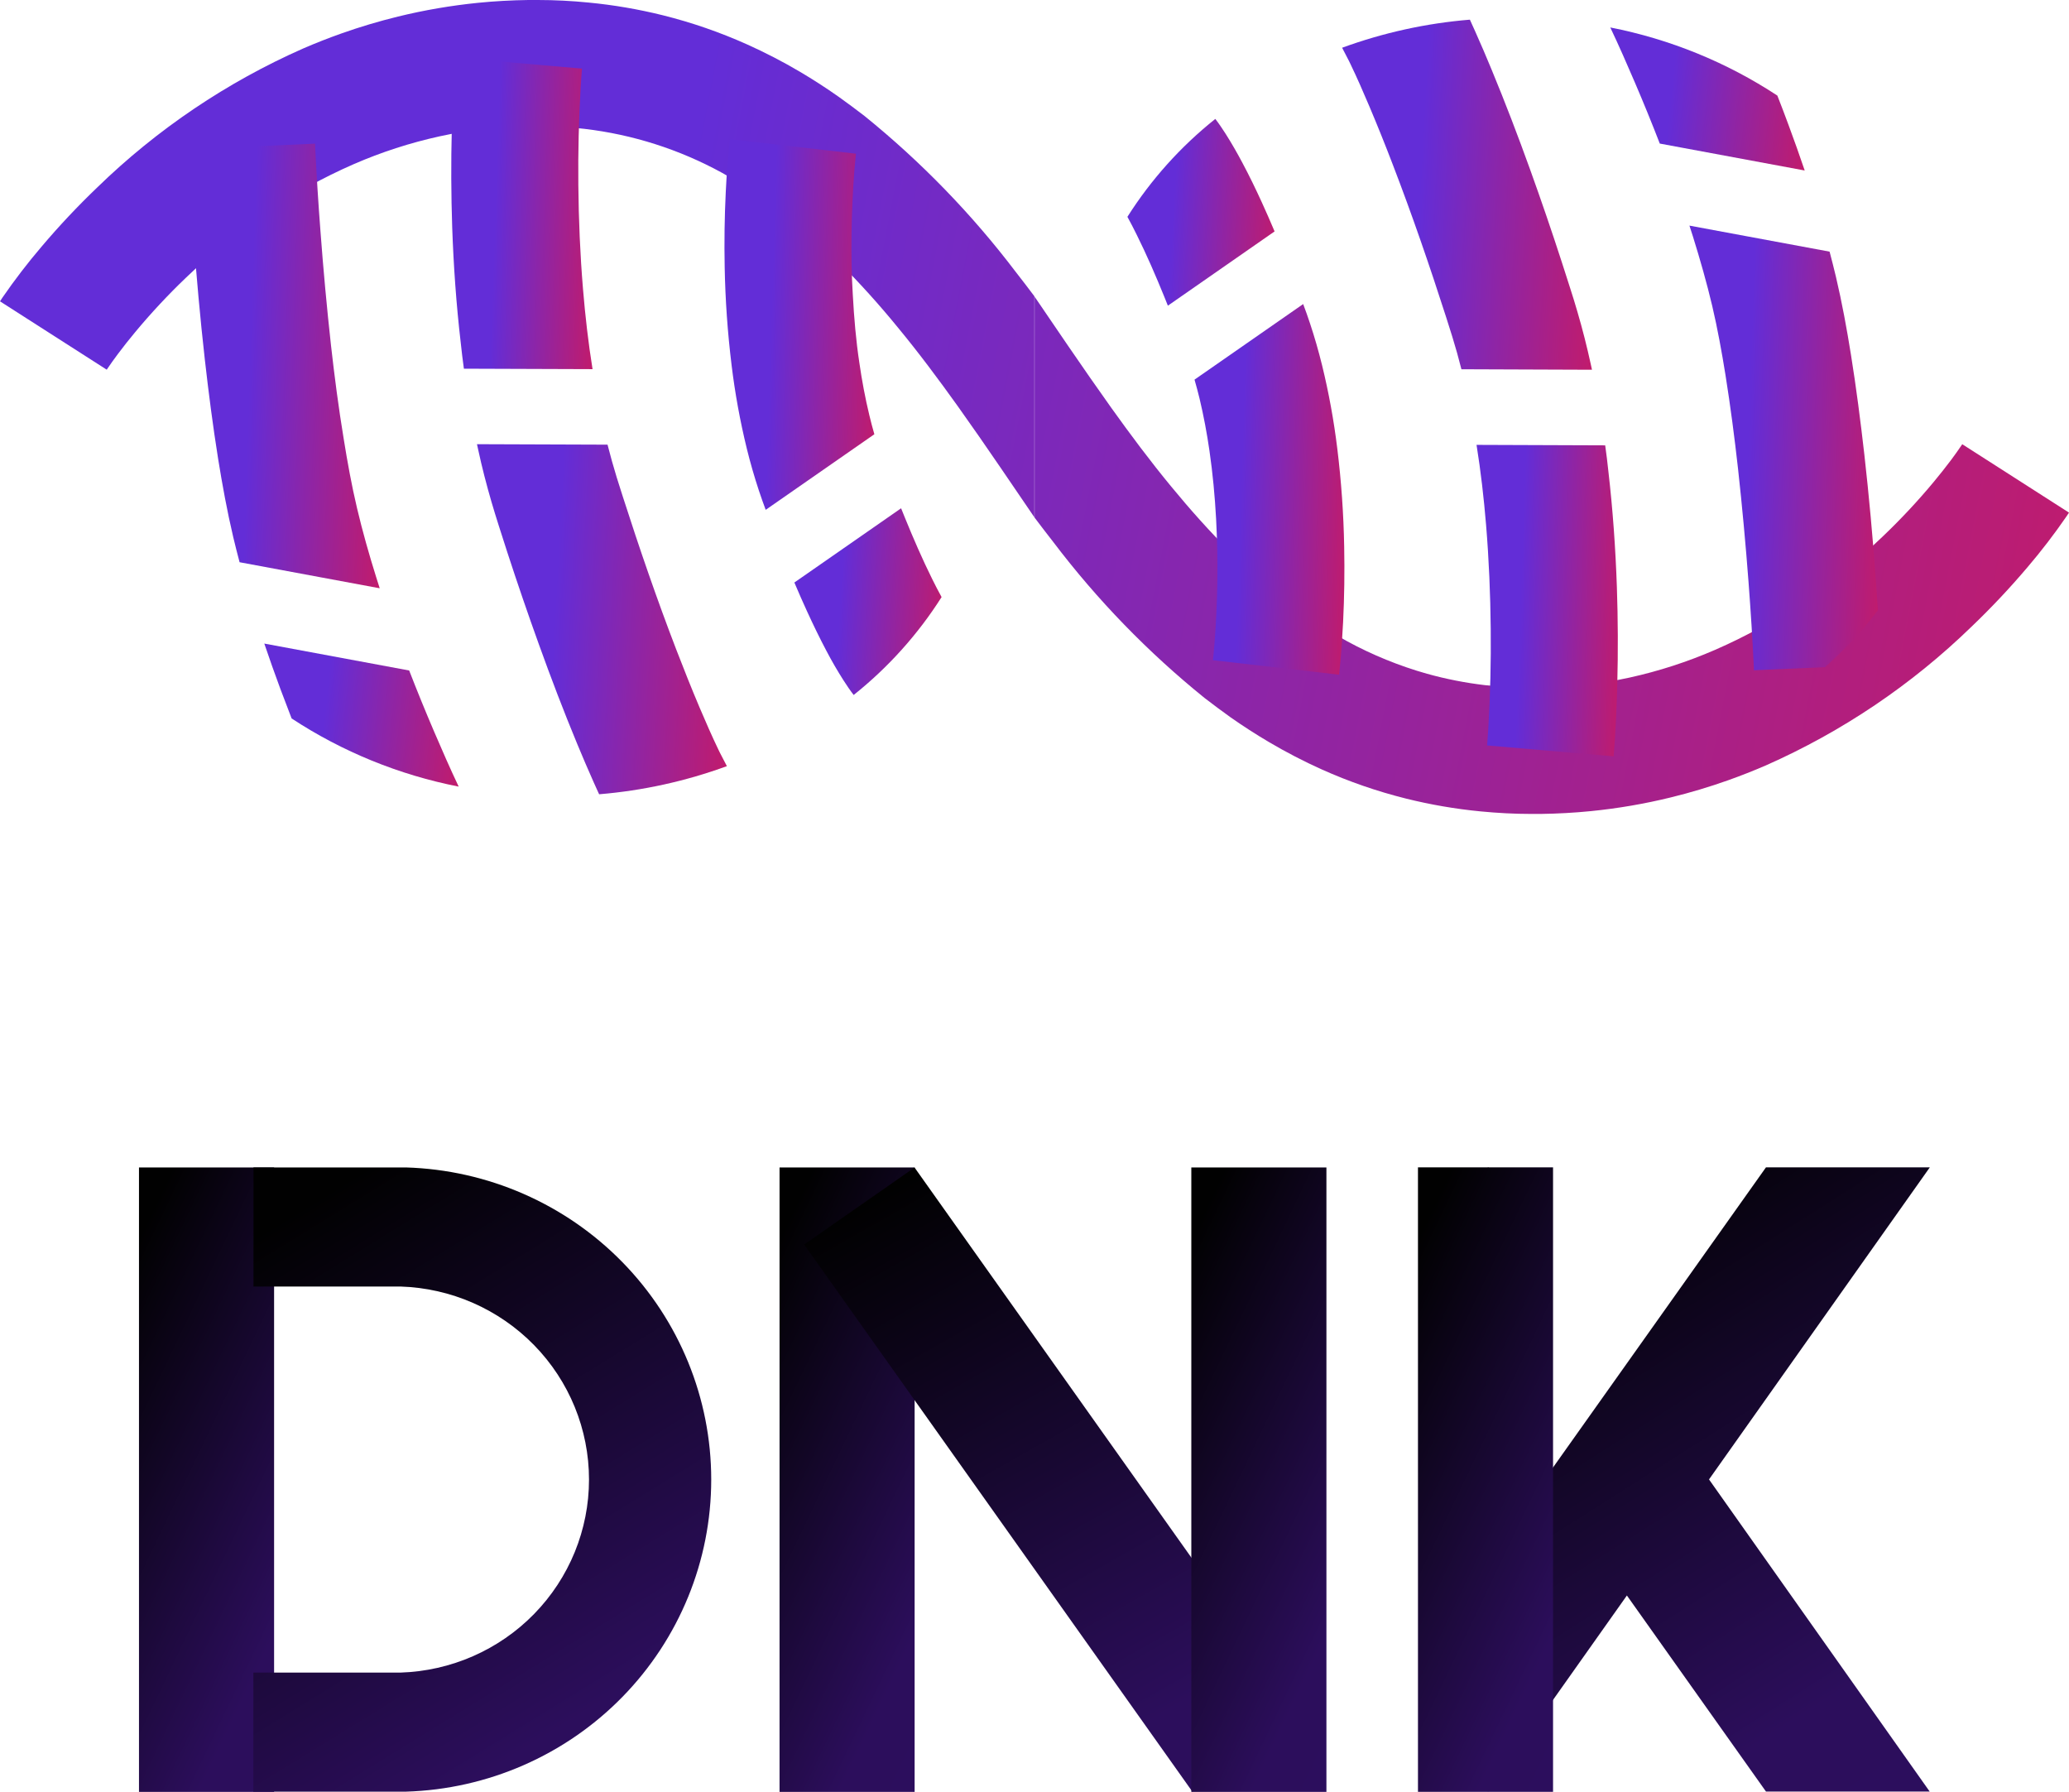 <svg width="97" height="84" viewBox="0 0 97 84" fill="none" xmlns="http://www.w3.org/2000/svg">
<g clip-path="url(#clip0)">
<path fill-rule="evenodd" clip-rule="evenodd" d="M69.644 73.25L82.793 54.721H90.475L69.77 83.98L69.64 83.889V73.253L69.644 73.25Z" fill="url(#paint0_linear)"/>
<path fill-rule="evenodd" clip-rule="evenodd" d="M78.849 67.548L90.468 83.98H82.793L74.787 72.696L78.849 67.547V67.548ZM70.05 55.111L69.644 55.626V54.812L69.774 54.721L70.05 55.111Z" fill="url(#paint1_linear)"/>
<path fill-rule="evenodd" clip-rule="evenodd" d="M72.811 54.721H66.478V83.993H72.811V54.721Z" fill="url(#paint2_linear)"/>
<path fill-rule="evenodd" clip-rule="evenodd" d="M42.88 54.725H36.547V83.998H42.88V54.725Z" fill="url(#paint3_linear)"/>
<path fill-rule="evenodd" clip-rule="evenodd" d="M42.88 54.725L37.701 58.339L55.9 83.984L61.075 80.37L42.874 54.725H42.88Z" fill="url(#paint4_linear)"/>
<path fill-rule="evenodd" clip-rule="evenodd" d="M62.186 54.725H55.852V83.998H62.186V54.725Z" fill="url(#paint5_linear)"/>
<path fill-rule="evenodd" clip-rule="evenodd" d="M12.85 54.725H6.516V83.998H12.85V54.725Z" fill="url(#paint6_linear)"/>
<path fill-rule="evenodd" clip-rule="evenodd" d="M11.878 54.725H19.029C22.864 54.839 26.505 56.431 29.177 59.162C31.85 61.893 33.344 65.549 33.344 69.355C33.344 73.161 31.85 76.817 29.177 79.548C26.505 82.279 22.864 83.871 19.029 83.986H11.878V78.405H18.769C21.14 78.331 23.389 77.346 25.04 75.657C26.691 73.968 27.614 71.708 27.614 69.356C27.614 67.004 26.691 64.744 25.04 63.055C23.389 61.366 21.14 60.38 18.769 60.307H11.884V54.725H11.878Z" fill="url(#paint7_linear)"/>
<path fill-rule="evenodd" clip-rule="evenodd" d="M48.499 13.899L50.093 16.238C50.753 17.2 51.416 18.159 52.095 19.11C52.998 20.372 53.929 21.621 54.914 22.813C55.785 23.872 56.701 24.9 57.672 25.869C59.291 27.517 61.137 28.927 63.156 30.059C64.343 30.704 65.599 31.215 66.901 31.583C67.785 31.829 68.688 32.007 69.6 32.115C70.427 32.211 71.26 32.255 72.093 32.246C73.542 32.233 74.985 32.071 76.4 31.762C77.774 31.459 79.116 31.024 80.406 30.463C81.86 29.831 83.25 29.061 84.556 28.165C85.882 27.257 87.13 26.242 88.287 25.129C89.126 24.328 89.918 23.48 90.659 22.589C90.941 22.25 91.213 21.905 91.477 21.555C91.649 21.323 91.818 21.089 91.977 20.85L91.995 20.823L97 24.029L96.879 24.211C96.312 25.035 95.702 25.83 95.052 26.592C94.226 27.566 93.35 28.497 92.425 29.381C89.627 32.098 86.363 34.299 82.786 35.88C82.205 36.131 81.616 36.363 81.019 36.576C80.14 36.888 79.245 37.156 78.338 37.378C77.105 37.681 75.851 37.896 74.587 38.022C73.805 38.1 73.019 38.143 72.234 38.154C72.085 38.154 71.936 38.154 71.787 38.154C70.993 38.154 70.199 38.111 69.403 38.034C68.227 37.92 67.061 37.719 65.915 37.434C64.561 37.096 63.241 36.639 61.97 36.069C61.118 35.686 60.289 35.256 59.485 34.781C58.87 34.418 58.271 34.031 57.687 33.622C57.275 33.326 56.87 33.025 56.472 32.718C53.818 30.574 51.436 28.119 49.38 25.406C49.082 25.025 48.787 24.64 48.495 24.252V13.896L48.499 13.899ZM48.499 24.255C47.968 23.476 47.437 22.697 46.905 21.917C46.247 20.953 45.584 19.996 44.905 19.044C44.001 17.782 43.071 16.532 42.085 15.34C41.218 14.277 40.297 13.258 39.326 12.287C37.709 10.638 35.862 9.227 33.843 8.096C31.849 7.004 29.661 6.305 27.399 6.04C26.571 5.943 25.738 5.898 24.905 5.907C23.456 5.92 22.013 6.083 20.599 6.393C19.225 6.696 17.884 7.13 16.595 7.69C15.141 8.324 13.751 9.094 12.444 9.989C11.118 10.896 9.869 11.912 8.711 13.024C7.873 13.826 7.081 14.675 6.34 15.566C6.059 15.903 5.786 16.248 5.522 16.6C5.351 16.831 5.181 17.064 5.021 17.303L5.005 17.33L0 14.125C0.039 14.064 0.079 14.003 0.119 13.944C0.687 13.119 1.298 12.324 1.948 11.562C2.773 10.587 3.649 9.656 4.573 8.773C7.371 6.055 10.635 3.854 14.213 2.273C14.793 2.022 15.382 1.79 15.979 1.578C16.859 1.265 17.754 0.998 18.66 0.776C19.895 0.474 21.148 0.259 22.413 0.132C23.195 0.053 23.98 0.012 24.767 0C24.916 0 25.064 0 25.213 0C26.007 0 26.803 0.041 27.597 0.12C28.773 0.233 29.938 0.433 31.084 0.718C32.438 1.056 33.758 1.513 35.03 2.084C35.882 2.467 36.712 2.896 37.515 3.371C38.129 3.734 38.727 4.121 39.311 4.532C39.725 4.827 40.13 5.128 40.527 5.434C43.18 7.579 45.562 10.034 47.62 12.746C47.918 13.13 48.216 13.513 48.504 13.9V24.256L48.499 24.255Z" fill="url(#paint8_linear)"/>
<path fill-rule="evenodd" clip-rule="evenodd" d="M40.022 32.578C39.849 32.354 39.69 32.117 39.538 31.88C39.256 31.436 38.998 30.993 38.754 30.527C38.429 29.915 38.127 29.29 37.838 28.66C37.632 28.211 37.434 27.76 37.242 27.306L42.246 23.826L42.419 24.255C42.818 25.234 43.239 26.206 43.709 27.154C43.849 27.435 43.992 27.714 44.144 27.989C43.036 29.735 41.643 31.286 40.022 32.578Z" fill="url(#paint9_linear)"/>
<path fill-rule="evenodd" clip-rule="evenodd" d="M35.9 23.906C35.788 23.603 35.679 23.3 35.578 22.994C35.364 22.346 35.175 21.691 35.012 21.028C34.698 19.743 34.46 18.441 34.3 17.128C34.112 15.599 34.003 14.062 33.975 12.521C33.952 11.345 33.968 10.17 34.026 8.994C34.045 8.599 34.069 8.203 34.099 7.812C34.13 7.392 34.166 6.976 34.212 6.558V6.525L40.13 7.205C40.119 7.317 40.107 7.429 40.096 7.542C40.083 7.689 40.069 7.827 40.057 7.97C39.979 8.966 39.934 9.962 39.922 10.96C39.911 11.917 39.922 12.88 39.982 13.828C40.04 14.896 40.13 15.963 40.291 17.021C40.41 17.843 40.563 18.662 40.758 19.47C40.829 19.765 40.907 20.061 40.992 20.356L35.895 23.901L35.9 23.906Z" fill="url(#paint10_linear)"/>
<path fill-rule="evenodd" clip-rule="evenodd" d="M28.088 37.232C28.005 37.052 27.923 36.871 27.843 36.691C27.576 36.093 27.318 35.491 27.067 34.886C26.427 33.343 25.832 31.784 25.266 30.21C24.749 28.777 24.255 27.335 23.783 25.886C23.651 25.475 23.519 25.064 23.387 24.652C23.27 24.28 23.152 23.907 23.043 23.531C22.808 22.722 22.596 21.907 22.417 21.073C22.399 20.989 22.38 20.907 22.362 20.822L28.483 20.844C28.614 21.357 28.756 21.868 28.912 22.375C29.008 22.677 29.104 22.98 29.2 23.283C29.973 25.692 30.797 28.087 31.705 30.449C32.057 31.362 32.419 32.27 32.8 33.17C33.085 33.842 33.378 34.51 33.694 35.168L33.755 35.292L34.078 35.914C32.151 36.619 30.137 37.063 28.09 37.232H28.088Z" fill="url(#paint11_linear)"/>
<path fill-rule="evenodd" clip-rule="evenodd" d="M21.748 17.28C21.693 16.872 21.641 16.468 21.6 16.061C21.39 14.264 21.263 12.454 21.2 10.645C21.149 9.125 21.142 7.603 21.181 6.079C21.196 5.488 21.218 4.897 21.248 4.306C21.275 3.785 21.306 3.265 21.349 2.745V2.705L27.285 3.216C27.275 3.331 27.268 3.447 27.259 3.562C27.247 3.733 27.235 3.905 27.224 4.077C27.135 5.608 27.098 7.141 27.114 8.677C27.129 10.302 27.198 11.927 27.333 13.552C27.437 14.806 27.58 16.063 27.78 17.304L21.755 17.283L21.748 17.28Z" fill="url(#paint12_linear)"/>
<path fill-rule="evenodd" clip-rule="evenodd" d="M13.672 33.678C13.493 33.218 13.318 32.757 13.146 32.297C12.884 31.59 12.632 30.881 12.391 30.168L19.183 31.43C19.558 32.395 19.948 33.352 20.356 34.303C20.725 35.165 21.101 36.023 21.504 36.873C18.708 36.324 16.048 35.239 13.672 33.678Z" fill="url(#paint13_linear)"/>
<path fill-rule="evenodd" clip-rule="evenodd" d="M11.422 6.882L14.774 6.734V6.841C14.838 8.184 14.923 9.525 15.026 10.864C15.158 12.637 15.322 14.41 15.517 16.182C15.683 17.649 15.872 19.111 16.113 20.568C16.288 21.657 16.484 22.744 16.738 23.818C16.991 24.892 17.302 25.989 17.64 27.067C17.694 27.237 17.747 27.406 17.802 27.576L11.232 26.355C11.127 25.961 11.028 25.567 10.934 25.174C10.648 23.961 10.424 22.736 10.226 21.507C9.979 19.959 9.779 18.405 9.602 16.846C9.385 14.916 9.212 12.98 9.069 11.043C9.032 10.543 8.997 10.043 8.965 9.542C9.697 8.586 10.521 7.701 11.424 6.901L11.422 6.882Z" fill="url(#paint14_linear)"/>
<path fill-rule="evenodd" clip-rule="evenodd" d="M56.977 5.574C57.15 5.799 57.309 6.035 57.461 6.273C57.742 6.716 58 7.167 58.244 7.626C58.571 8.239 58.873 8.862 59.161 9.493C59.366 9.942 59.565 10.394 59.756 10.848L54.753 14.329C54.696 14.182 54.638 14.034 54.58 13.898C54.182 12.919 53.761 11.948 53.29 11C53.152 10.718 53.007 10.44 52.856 10.164C53.963 8.417 55.356 6.866 56.977 5.574Z" fill="url(#paint15_linear)"/>
<path fill-rule="evenodd" clip-rule="evenodd" d="M61.094 14.248C61.206 14.543 61.315 14.852 61.416 15.158C61.632 15.806 61.819 16.462 61.983 17.125C62.297 18.41 62.535 19.712 62.695 21.024C62.883 22.553 62.991 24.091 63.019 25.631C63.042 26.807 63.026 27.983 62.968 29.16C62.948 29.554 62.924 29.948 62.897 30.342C62.865 30.76 62.828 31.178 62.782 31.594V31.627L56.864 30.947C56.877 30.837 56.887 30.724 56.899 30.612C56.913 30.464 56.925 30.326 56.937 30.182C57.015 29.189 57.06 28.192 57.072 27.192C57.084 26.236 57.065 25.28 57.014 24.324C56.956 23.256 56.856 22.191 56.703 21.132C56.584 20.309 56.431 19.491 56.238 18.683C56.165 18.387 56.089 18.092 56.002 17.796L61.099 14.251L61.094 14.248Z" fill="url(#paint16_linear)"/>
<path fill-rule="evenodd" clip-rule="evenodd" d="M68.912 0.922C68.993 1.101 69.075 1.282 69.156 1.461C69.424 2.06 69.683 2.662 69.932 3.268C70.571 4.811 71.167 6.37 71.734 7.943C72.251 9.378 72.745 10.819 73.215 12.268C73.349 12.677 73.48 13.089 73.611 13.501C73.729 13.874 73.847 14.24 73.955 14.621C74.193 15.433 74.401 16.253 74.581 17.079C74.6 17.163 74.618 17.247 74.636 17.332L68.515 17.309C68.386 16.795 68.243 16.285 68.086 15.778C67.993 15.475 67.896 15.172 67.799 14.869C67.026 12.46 66.202 10.066 65.293 7.704C64.944 6.791 64.579 5.884 64.198 4.983C63.914 4.312 63.622 3.643 63.305 2.985L63.245 2.861L62.922 2.238C64.849 1.533 66.863 1.09 68.91 0.922H68.912Z" fill="url(#paint17_linear)"/>
<path fill-rule="evenodd" clip-rule="evenodd" d="M75.256 20.88C75.313 21.285 75.363 21.691 75.405 22.097C75.613 23.895 75.74 25.703 75.803 27.512C75.855 29.034 75.862 30.556 75.822 32.078C75.807 32.669 75.785 33.26 75.755 33.851C75.73 34.373 75.697 34.894 75.654 35.414V35.454L69.718 34.943C69.727 34.828 69.736 34.712 69.744 34.597C69.756 34.424 69.768 34.253 69.779 34.081C69.868 32.55 69.905 31.016 69.889 29.48C69.874 27.855 69.805 26.23 69.671 24.606C69.567 23.35 69.423 22.094 69.224 20.854L75.249 20.876L75.256 20.88Z" fill="url(#paint18_linear)"/>
<path fill-rule="evenodd" clip-rule="evenodd" d="M83.327 4.481C83.507 4.941 83.683 5.402 83.853 5.863C84.115 6.569 84.367 7.279 84.609 7.992L77.815 6.73C77.442 5.766 77.051 4.809 76.643 3.857C76.273 2.995 75.898 2.136 75.494 1.287C78.29 1.834 80.951 2.919 83.327 4.481Z" fill="url(#paint19_linear)"/>
<path fill-rule="evenodd" clip-rule="evenodd" d="M85.578 31.273L82.226 31.42C82.226 31.383 82.226 31.348 82.226 31.312C82.163 29.971 82.077 28.628 81.976 27.289C81.842 25.516 81.678 23.744 81.483 21.971C81.319 20.506 81.128 19.042 80.896 17.585C80.72 16.497 80.525 15.409 80.272 14.335C80.018 13.262 79.705 12.163 79.369 11.086C79.315 10.916 79.26 10.746 79.205 10.576L85.776 11.796C85.88 12.191 85.98 12.585 86.074 12.978C86.36 14.189 86.583 15.415 86.78 16.643C87.028 18.191 87.227 19.745 87.405 21.305C87.622 23.235 87.799 25.169 87.937 27.107C87.975 27.607 88.01 28.108 88.041 28.608C87.31 29.565 86.487 30.45 85.584 31.25L85.578 31.273Z" fill="url(#paint20_linear)"/>
</g>
<defs>
<linearGradient id="paint0_linear" x1="72.217" y1="56.386" x2="95.14" y2="92.508" gradientUnits="userSpaceOnUse">
<stop stop-color="#010101"/>
<stop offset="0.629" stop-color="#2C0E5C"/>
<stop offset="1" stop-color="#2C0E5E"/>
</linearGradient>
<linearGradient id="paint1_linear" x1="72.22" y1="56.386" x2="95.148" y2="92.496" gradientUnits="userSpaceOnUse">
<stop stop-color="#010101"/>
<stop offset="0.629" stop-color="#2C0E5C"/>
<stop offset="1" stop-color="#2C0E5E"/>
</linearGradient>
<linearGradient id="paint2_linear" x1="67.261" y1="56.387" x2="87.006" y2="65.841" gradientUnits="userSpaceOnUse">
<stop stop-color="#010101"/>
<stop offset="0.629" stop-color="#2C0E5C"/>
<stop offset="1" stop-color="#2C0E5E"/>
</linearGradient>
<linearGradient id="paint3_linear" x1="37.33" y1="56.391" x2="57.075" y2="65.845" gradientUnits="userSpaceOnUse">
<stop stop-color="#010101"/>
<stop offset="0.629" stop-color="#2C0E5C"/>
<stop offset="1" stop-color="#2C0E5E"/>
</linearGradient>
<linearGradient id="paint4_linear" x1="40.592" y1="56.39" x2="62.306" y2="94.775" gradientUnits="userSpaceOnUse">
<stop stop-color="#010101"/>
<stop offset="0.629" stop-color="#2C0E5C"/>
<stop offset="1" stop-color="#2C0E5E"/>
</linearGradient>
<linearGradient id="paint5_linear" x1="56.636" y1="56.391" x2="76.38" y2="65.845" gradientUnits="userSpaceOnUse">
<stop stop-color="#010101"/>
<stop offset="0.629" stop-color="#2C0E5C"/>
<stop offset="1" stop-color="#2C0E5E"/>
</linearGradient>
<linearGradient id="paint6_linear" x1="7.299" y1="56.391" x2="27.044" y2="65.845" gradientUnits="userSpaceOnUse">
<stop stop-color="#010101"/>
<stop offset="0.629" stop-color="#2C0E5C"/>
<stop offset="1" stop-color="#2C0E5E"/>
</linearGradient>
<linearGradient id="paint7_linear" x1="14.534" y1="56.391" x2="37.161" y2="93.123" gradientUnits="userSpaceOnUse">
<stop stop-color="#010101"/>
<stop offset="0.629" stop-color="#2C0E5C"/>
<stop offset="1" stop-color="#2C0E5E"/>
</linearGradient>
<linearGradient id="paint8_linear" x1="33.77" y1="-1.23943e-06" x2="106.213" y2="14.047" gradientUnits="userSpaceOnUse">
<stop stop-color="#632DD7"/>
<stop offset="1" stop-color="#C71A65"/>
</linearGradient>
<linearGradient id="paint9_linear" x1="39.645" y1="23.826" x2="44.974" y2="24.147" gradientUnits="userSpaceOnUse">
<stop stop-color="#632DD7"/>
<stop offset="1" stop-color="#C71A65"/>
</linearGradient>
<linearGradient id="paint10_linear" x1="36.411" y1="6.525" x2="41.851" y2="6.693" gradientUnits="userSpaceOnUse">
<stop stop-color="#632DD7"/>
<stop offset="1" stop-color="#C71A65"/>
</linearGradient>
<linearGradient id="paint11_linear" x1="26.441" y1="20.822" x2="35.493" y2="21.315" gradientUnits="userSpaceOnUse">
<stop stop-color="#632DD7"/>
<stop offset="1" stop-color="#C71A65"/>
</linearGradient>
<linearGradient id="paint12_linear" x1="23.462" y1="2.705" x2="28.589" y2="2.882" gradientUnits="userSpaceOnUse">
<stop stop-color="#632DD7"/>
<stop offset="1" stop-color="#C71A65"/>
</linearGradient>
<linearGradient id="paint13_linear" x1="15.564" y1="30.168" x2="22.551" y2="30.892" gradientUnits="userSpaceOnUse">
<stop stop-color="#632DD7"/>
<stop offset="1" stop-color="#C71A65"/>
</linearGradient>
<linearGradient id="paint14_linear" x1="12.041" y1="6.734" x2="18.883" y2="6.956" gradientUnits="userSpaceOnUse">
<stop stop-color="#632DD7"/>
<stop offset="1" stop-color="#C71A65"/>
</linearGradient>
<linearGradient id="paint15_linear" x1="55.259" y1="5.574" x2="60.586" y2="5.894" gradientUnits="userSpaceOnUse">
<stop stop-color="#632DD7"/>
<stop offset="1" stop-color="#C71A65"/>
</linearGradient>
<linearGradient id="paint16_linear" x1="58.449" y1="14.248" x2="63.889" y2="14.416" gradientUnits="userSpaceOnUse">
<stop stop-color="#632DD7"/>
<stop offset="1" stop-color="#C71A65"/>
</linearGradient>
<linearGradient id="paint17_linear" x1="67" y1="0.922" x2="76.051" y2="1.415" gradientUnits="userSpaceOnUse">
<stop stop-color="#632DD7"/>
<stop offset="1" stop-color="#C71A65"/>
</linearGradient>
<linearGradient id="paint18_linear" x1="71.53" y1="20.854" x2="76.656" y2="21.031" gradientUnits="userSpaceOnUse">
<stop stop-color="#632DD7"/>
<stop offset="1" stop-color="#C71A65"/>
</linearGradient>
<linearGradient id="paint19_linear" x1="78.668" y1="1.287" x2="85.656" y2="2.012" gradientUnits="userSpaceOnUse">
<stop stop-color="#632DD7"/>
<stop offset="1" stop-color="#C71A65"/>
</linearGradient>
<linearGradient id="paint20_linear" x1="82.281" y1="10.576" x2="89.122" y2="10.797" gradientUnits="userSpaceOnUse">
<stop stop-color="#632DD7"/>
<stop offset="1" stop-color="#C71A65"/>
</linearGradient>
<clipPath id="clip0">
<rect width="97" height="84" fill="white"/>
</clipPath>
</defs>
</svg>
